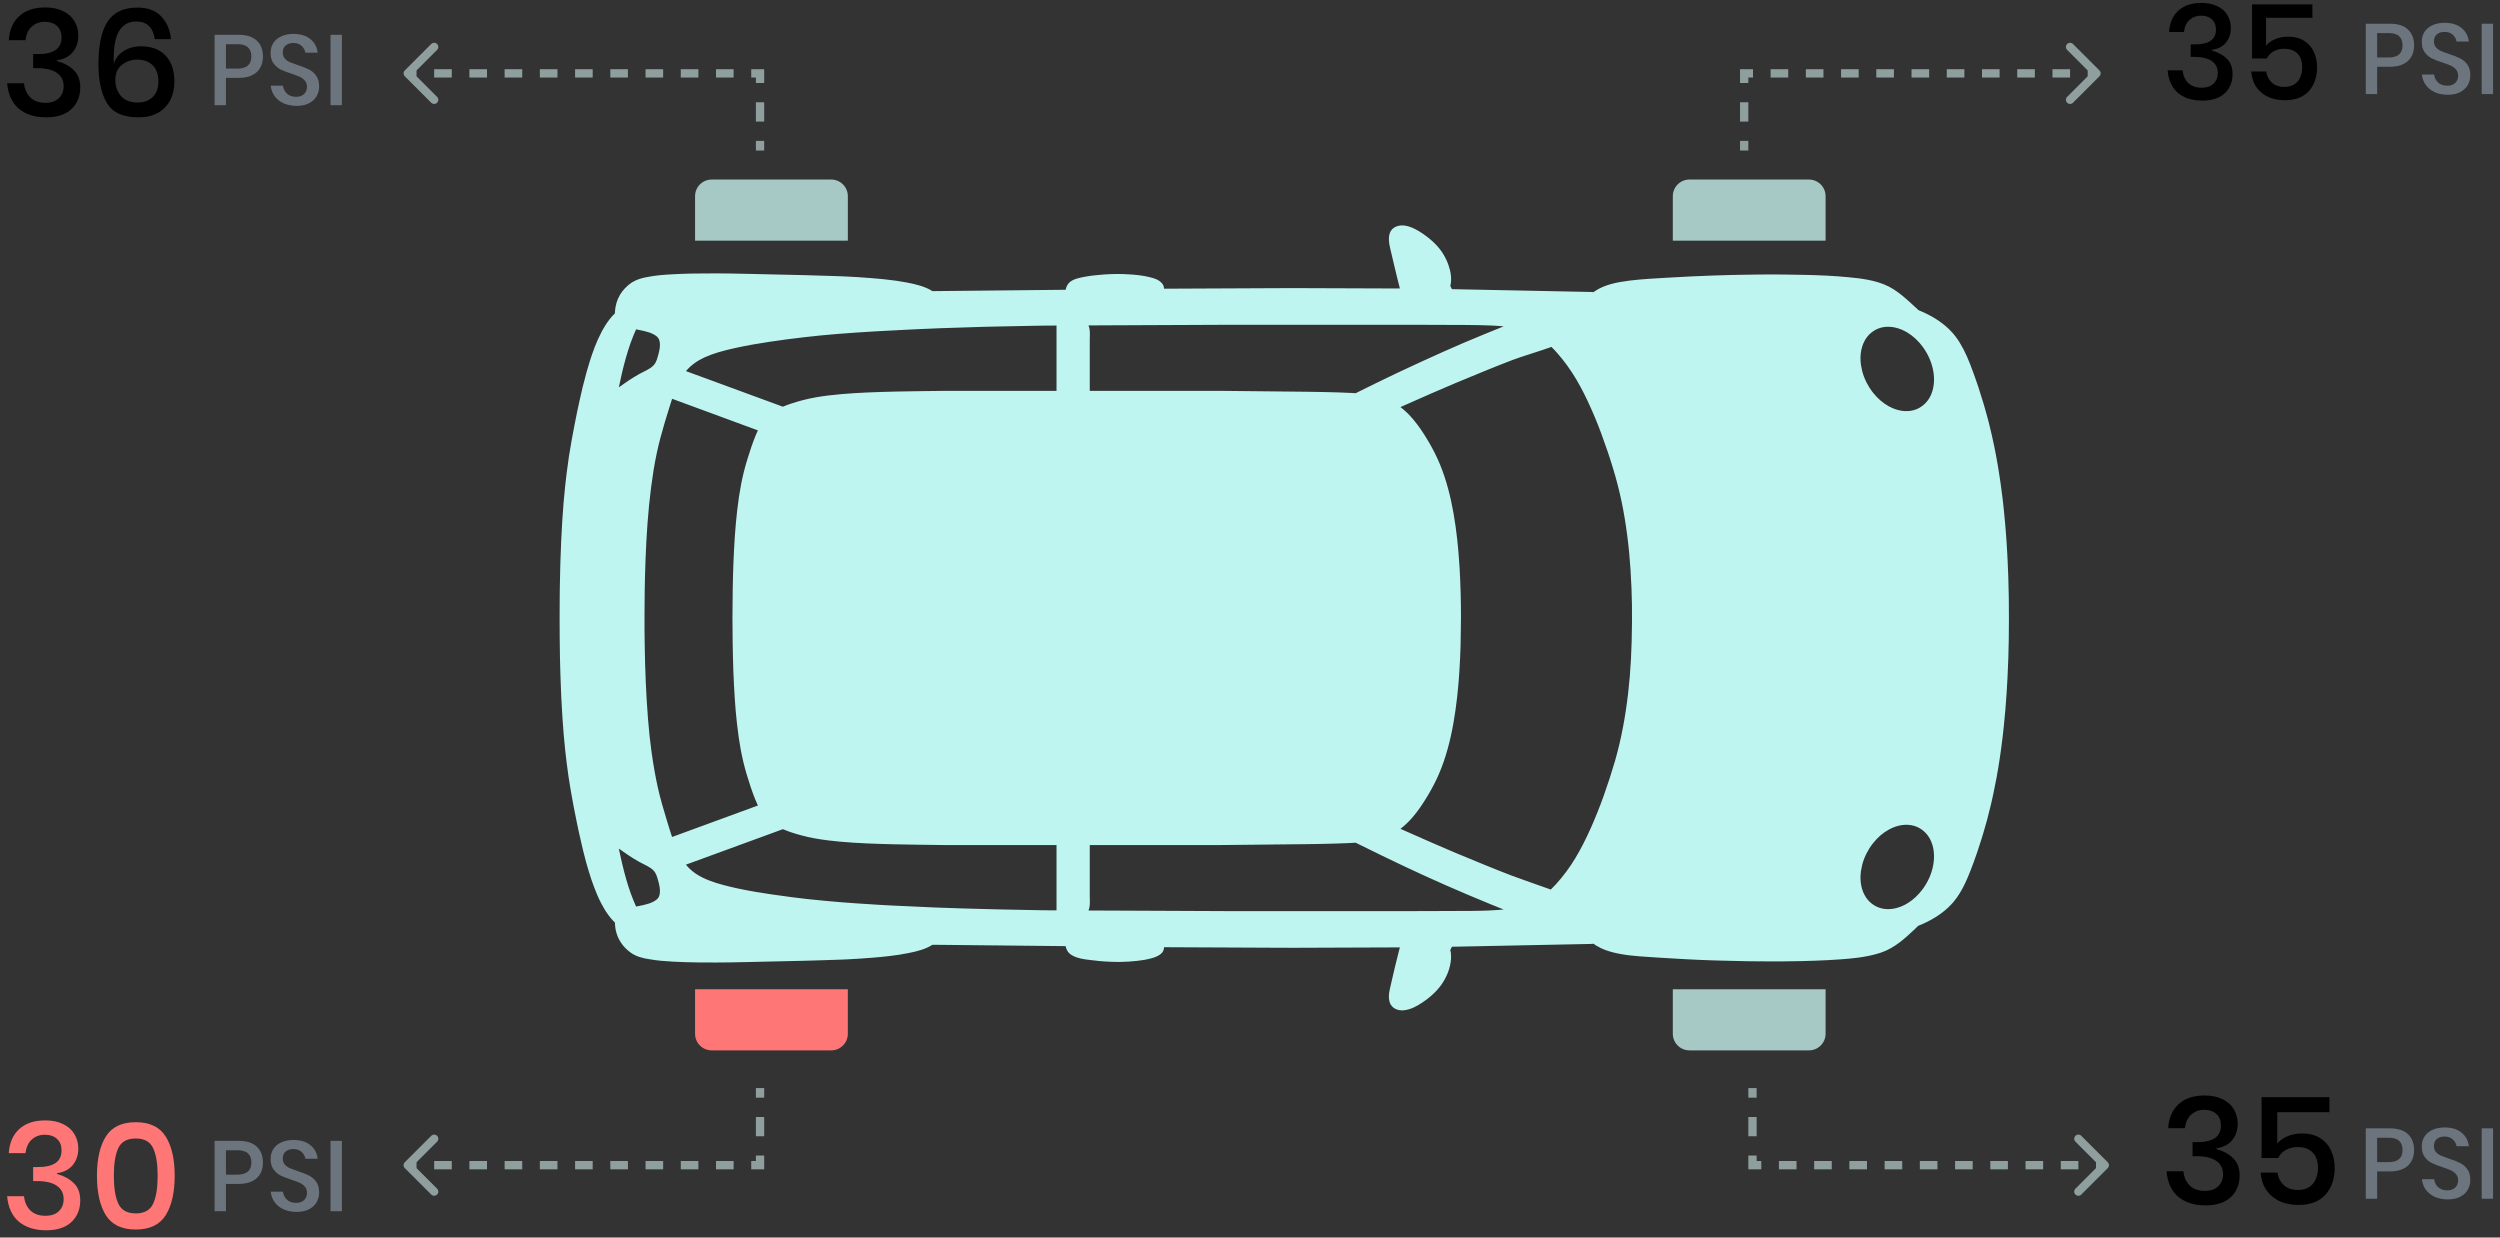 <svg width="301" height="149" viewBox="0 0 301 149" fill="none" xmlns="http://www.w3.org/2000/svg">
<rect x="0" y="0" width="301" height="149" fill="#333333" stroke="none"/>
<path d="M27.206 142.544V145.832H25.838V137.36H28.718C29.694 137.36 30.426 137.592 30.914 138.056C31.41 138.52 31.658 139.156 31.658 139.964C31.658 140.764 31.406 141.396 30.902 141.86C30.398 142.316 29.67 142.544 28.718 142.544H27.206ZM28.574 141.428C29.702 141.428 30.266 140.94 30.266 139.964C30.266 139.484 30.13 139.12 29.858 138.872C29.594 138.616 29.166 138.488 28.574 138.488H27.206V141.428H28.574ZM38.425 143.576C38.425 143.992 38.325 144.38 38.125 144.74C37.925 145.092 37.621 145.376 37.213 145.592C36.805 145.808 36.305 145.916 35.713 145.916C35.137 145.916 34.621 145.816 34.165 145.616C33.709 145.408 33.345 145.12 33.073 144.752C32.801 144.384 32.645 143.96 32.605 143.48H34.069C34.109 143.848 34.265 144.164 34.537 144.428C34.817 144.692 35.189 144.824 35.653 144.824C36.069 144.824 36.389 144.712 36.613 144.488C36.845 144.264 36.961 143.976 36.961 143.624C36.961 143.32 36.877 143.072 36.709 142.88C36.541 142.68 36.333 142.524 36.085 142.412C35.837 142.3 35.497 142.172 35.065 142.028C34.537 141.86 34.105 141.692 33.769 141.524C33.441 141.356 33.161 141.112 32.929 140.792C32.697 140.472 32.581 140.052 32.581 139.532C32.581 139.076 32.693 138.676 32.917 138.332C33.141 137.988 33.461 137.724 33.877 137.54C34.293 137.348 34.773 137.252 35.317 137.252C36.181 137.252 36.865 137.46 37.369 137.876C37.881 138.292 38.173 138.836 38.245 139.508H36.769C36.713 139.188 36.561 138.916 36.313 138.692C36.073 138.46 35.741 138.344 35.317 138.344C34.933 138.344 34.625 138.444 34.393 138.644C34.161 138.836 34.045 139.116 34.045 139.484C34.045 139.772 34.125 140.012 34.285 140.204C34.445 140.388 34.645 140.536 34.885 140.648C35.133 140.752 35.469 140.876 35.893 141.02C36.429 141.188 36.865 141.36 37.201 141.536C37.545 141.704 37.833 141.952 38.065 142.28C38.305 142.608 38.425 143.04 38.425 143.576ZM41.163 137.36V145.832H39.795V137.36H41.163Z" fill="#6C757E"/>
<path d="M91.509 8.833L92.009 8.833L92.009 8.333L91.509 8.333L91.509 8.833ZM48.738 8.48C48.543 8.675 48.543 8.991 48.738 9.187L51.92 12.369C52.115 12.564 52.432 12.564 52.627 12.369C52.823 12.173 52.823 11.857 52.627 11.662L49.799 8.833L52.627 6.005C52.823 5.809 52.823 5.493 52.627 5.298C52.432 5.102 52.115 5.102 51.92 5.298L48.738 8.48ZM92.009 18.121L92.009 16.96L91.009 16.96L91.009 18.121L92.009 18.121ZM92.009 14.638L92.009 12.316L91.009 12.316L91.009 14.638L92.009 14.638ZM92.009 9.994L92.009 8.833L91.009 8.833L91.009 9.994L92.009 9.994ZM91.509 8.333L90.449 8.333L90.449 9.333L91.509 9.333L91.509 8.333ZM88.328 8.333L86.207 8.333L86.207 9.333L88.328 9.333L88.328 8.333ZM84.086 8.333L81.965 8.333L81.965 9.333L84.086 9.333L84.086 8.333ZM79.844 8.333L77.724 8.333L77.724 9.333L79.844 9.333L79.844 8.333ZM75.603 8.333L73.482 8.333L73.482 9.333L75.603 9.333L75.603 8.333ZM71.361 8.333L70.3 8.333L70.3 9.333L71.361 9.333L71.361 8.333ZM70.3 8.333L69.24 8.333L69.24 9.333L70.3 9.333L70.3 8.333ZM67.119 8.333L64.998 8.333L64.998 9.333L67.119 9.333L67.119 8.333ZM62.877 8.333L60.757 8.333L60.757 9.333L62.877 9.333L62.877 8.333ZM58.636 8.333L56.515 8.333L56.515 9.333L58.636 9.333L58.636 8.333ZM54.394 8.333L52.273 8.333L52.273 9.333L54.394 9.333L54.394 8.333ZM50.152 8.333L49.092 8.333L49.092 9.333L50.152 9.333L50.152 8.333Z" fill="#8E9F9E"/>
<path d="M210 8.833L209.5 8.833L209.5 8.333L210 8.333L210 8.833ZM252.772 8.48C252.967 8.675 252.967 8.991 252.772 9.187L249.59 12.369C249.394 12.564 249.078 12.564 248.882 12.369C248.687 12.173 248.687 11.857 248.882 11.662L251.711 8.833L248.882 6.005C248.687 5.809 248.687 5.493 248.882 5.298C249.078 5.102 249.394 5.102 249.59 5.298L252.772 8.48ZM209.5 18.121L209.5 16.96L210.5 16.96L210.5 18.121L209.5 18.121ZM209.5 14.638L209.5 12.316L210.5 12.316L210.5 14.638L209.5 14.638ZM209.5 9.994L209.5 8.833L210.5 8.833L210.5 9.994L209.5 9.994ZM210 8.333L211.061 8.333L211.061 9.333L210 9.333L210 8.333ZM213.182 8.333L215.303 8.333L215.303 9.333L213.182 9.333L213.182 8.333ZM217.424 8.333L219.544 8.333L219.544 9.333L217.424 9.333L217.424 8.333ZM221.665 8.333L223.786 8.333L223.786 9.333L221.665 9.333L221.665 8.333ZM225.907 8.333L228.028 8.333L228.028 9.333L225.907 9.333L225.907 8.333ZM230.149 8.333L231.209 8.333L231.209 9.333L230.149 9.333L230.149 8.333ZM231.209 8.333L232.27 8.333L232.27 9.333L231.209 9.333L231.209 8.333ZM234.391 8.333L236.511 8.333L236.511 9.333L234.391 9.333L234.391 8.333ZM238.632 8.333L240.753 8.333L240.753 9.333L238.632 9.333L238.632 8.333ZM242.874 8.333L244.995 8.333L244.995 9.333L242.874 9.333L242.874 8.333ZM247.116 8.333L249.237 8.333L249.237 9.333L247.116 9.333L247.116 8.333ZM251.358 8.333L252.418 8.333L252.418 9.333L251.358 9.333L251.358 8.333Z" fill="#8E9F9E"/>
<path d="M91.509 140.288L92.009 140.288L92.009 140.788L91.509 140.788L91.509 140.288ZM48.738 140.642C48.543 140.446 48.543 140.13 48.738 139.934L51.92 136.752C52.115 136.557 52.432 136.557 52.627 136.752C52.823 136.948 52.823 137.264 52.627 137.46L49.799 140.288L52.627 143.116C52.823 143.312 52.823 143.628 52.627 143.824C52.432 144.019 52.115 144.019 51.92 143.824L48.738 140.642ZM92.009 131L92.009 132.161L91.009 132.161L91.009 131L92.009 131ZM92.009 134.483L92.009 136.805L91.009 136.805L91.009 134.483L92.009 134.483ZM92.009 139.127L92.009 140.288L91.009 140.288L91.009 139.127L92.009 139.127ZM91.509 140.788L90.449 140.788L90.449 139.788L91.509 139.788L91.509 140.788ZM88.328 140.788L86.207 140.788L86.207 139.788L88.328 139.788L88.328 140.788ZM84.086 140.788L81.965 140.788L81.965 139.788L84.086 139.788L84.086 140.788ZM79.844 140.788L77.724 140.788L77.724 139.788L79.844 139.788L79.844 140.788ZM75.603 140.788L73.482 140.788L73.482 139.788L75.603 139.788L75.603 140.788ZM71.361 140.788L70.3 140.788L70.3 139.788L71.361 139.788L71.361 140.788ZM70.3 140.788L69.24 140.788L69.24 139.788L70.3 139.788L70.3 140.788ZM67.119 140.788L64.998 140.788L64.998 139.788L67.119 139.788L67.119 140.788ZM62.877 140.788L60.757 140.788L60.757 139.788L62.877 139.788L62.877 140.788ZM58.636 140.788L56.515 140.788L56.515 139.788L58.636 139.788L58.636 140.788ZM54.394 140.788L52.273 140.788L52.273 139.788L54.394 139.788L54.394 140.788ZM50.152 140.788L49.092 140.788L49.092 139.788L50.152 139.788L50.152 140.788Z" fill="#8E9F9E"/>
<path d="M211 140.288L210.5 140.288L210.5 140.788L211 140.788L211 140.288ZM253.772 140.642C253.967 140.446 253.967 140.13 253.772 139.934L250.59 136.752C250.394 136.557 250.078 136.557 249.882 136.752C249.687 136.948 249.687 137.264 249.882 137.46L252.711 140.288L249.882 143.116C249.687 143.312 249.687 143.628 249.882 143.824C250.078 144.019 250.394 144.019 250.59 143.824L253.772 140.642ZM210.5 131L210.5 132.161L211.5 132.161L211.5 131L210.5 131ZM210.5 134.483L210.5 136.805L211.5 136.805L211.5 134.483L210.5 134.483ZM210.5 139.127L210.5 140.288L211.5 140.288L211.5 139.127L210.5 139.127ZM211 140.788L212.061 140.788L212.061 139.788L211 139.788L211 140.788ZM214.182 140.788L216.303 140.788L216.303 139.788L214.182 139.788L214.182 140.788ZM218.424 140.788L220.544 140.788L220.544 139.788L218.424 139.788L218.424 140.788ZM222.665 140.788L224.786 140.788L224.786 139.788L222.665 139.788L222.665 140.788ZM226.907 140.788L229.028 140.788L229.028 139.788L226.907 139.788L226.907 140.788ZM231.149 140.788L232.209 140.788L232.209 139.788L231.149 139.788L231.149 140.788ZM232.209 140.788L233.27 140.788L233.27 139.788L232.209 139.788L232.209 140.788ZM235.391 140.788L237.511 140.788L237.511 139.788L235.391 139.788L235.391 140.788ZM239.632 140.788L241.753 140.788L241.753 139.788L239.632 139.788L239.632 140.788ZM243.874 140.788L245.995 140.788L245.995 139.788L243.874 139.788L243.874 140.788ZM248.116 140.788L250.237 140.788L250.237 139.788L248.116 139.788L248.116 140.788ZM252.358 140.788L253.418 140.788L253.418 139.788L252.358 139.788L252.358 140.788Z" fill="#8E9F9E"/>
<path d="M168.844 121.649C168.852 121.649 168.86 121.647 168.868 121.647C168.89 121.646 168.912 121.647 168.934 121.645C168.985 121.642 169.036 121.634 169.086 121.629C169.892 121.539 170.632 121.118 171.262 120.694C171.358 120.63 171.452 120.563 171.546 120.496C171.602 120.456 171.659 120.416 171.714 120.375C171.779 120.326 171.843 120.277 171.907 120.227C172.023 120.136 172.136 120.045 172.245 119.952C172.253 119.945 172.261 119.938 172.269 119.931C172.818 119.46 173.272 118.963 173.62 118.445C173.65 118.4 173.678 118.353 173.707 118.307C173.717 118.292 173.727 118.276 173.737 118.26C173.78 118.191 173.823 118.123 173.863 118.053C174.399 117.142 174.702 116.145 174.71 115.194C174.712 115.024 174.702 114.859 174.682 114.703C174.673 114.636 174.655 114.564 174.636 114.492C174.634 114.485 174.632 114.476 174.63 114.467C174.624 114.441 174.617 114.414 174.611 114.388L174.665 114.281C174.714 114.184 174.764 114.085 174.813 113.987L175.124 113.979C175.135 113.979 175.15 113.981 175.161 113.981L191.564 113.65C191.61 113.649 191.665 113.644 191.722 113.638C191.765 113.634 191.83 113.627 191.856 113.625C191.908 113.662 191.961 113.696 192.014 113.731C192.054 113.762 192.094 113.792 192.131 113.816C192.308 113.928 192.497 114.033 192.691 114.128C193.075 114.316 193.493 114.472 193.967 114.603C195.477 115.023 197.063 115.125 198.597 115.225L199.099 115.258C199.171 115.263 199.239 115.267 199.311 115.272C199.496 115.284 199.683 115.296 199.874 115.308C200.67 115.359 201.448 115.405 202.209 115.446C202.537 115.465 202.874 115.483 203.228 115.502C204.32 115.561 205.461 115.608 206.619 115.641C206.693 115.643 206.771 115.645 206.846 115.647C208.034 115.687 209.1 115.713 210.109 115.726C210.299 115.729 210.494 115.731 210.691 115.734C210.773 115.735 210.855 115.736 210.937 115.738C211.802 115.75 212.619 115.755 213.405 115.755C213.868 115.755 214.32 115.753 214.765 115.749C216.246 115.736 217.455 115.71 218.568 115.667C219.542 115.63 220.568 115.583 221.594 115.506C223.075 115.402 224.623 115.25 226.094 114.81C226.151 114.793 226.208 114.778 226.265 114.76C226.306 114.748 226.345 114.733 226.386 114.719C226.425 114.707 226.465 114.696 226.504 114.683C228.125 114.129 229.392 112.949 230.51 111.897C230.528 111.88 230.548 111.862 230.566 111.845C230.692 111.727 230.814 111.611 230.93 111.482C230.934 111.479 230.938 111.476 230.942 111.473C231.11 111.407 231.276 111.339 231.438 111.268C231.439 111.267 231.44 111.267 231.441 111.267C231.443 111.266 231.446 111.265 231.447 111.264C231.476 111.251 231.504 111.237 231.533 111.224C231.707 111.146 231.877 111.067 232.043 110.984C232.071 110.97 232.098 110.955 232.126 110.941C233.324 110.332 234.32 109.591 235.086 108.727C235.106 108.705 235.123 108.681 235.143 108.659C235.153 108.646 235.163 108.633 235.174 108.62C235.309 108.463 235.436 108.301 235.557 108.134C235.564 108.125 235.57 108.115 235.577 108.105C235.699 107.936 235.815 107.764 235.924 107.588C235.931 107.576 235.939 107.565 235.946 107.553C236.052 107.38 236.154 107.205 236.25 107.028C236.259 107.012 236.268 106.996 236.276 106.98C236.369 106.808 236.458 106.634 236.542 106.46C236.552 106.44 236.562 106.42 236.572 106.4C236.655 106.226 236.735 106.052 236.811 105.878C236.819 105.86 236.827 105.842 236.835 105.824C236.915 105.642 236.99 105.461 237.063 105.282C237.089 105.22 237.113 105.159 237.137 105.097C237.175 105.003 237.214 104.908 237.25 104.815C237.265 104.778 237.279 104.74 237.294 104.703C237.296 104.696 237.299 104.689 237.301 104.683C237.305 104.672 237.309 104.662 237.313 104.651C237.535 104.082 237.751 103.491 237.967 102.864C237.974 102.844 237.981 102.824 237.988 102.804C238.034 102.67 238.08 102.533 238.126 102.395C238.275 101.952 238.422 101.497 238.567 101.03C238.578 100.998 238.588 100.966 238.598 100.933C238.625 100.845 238.652 100.755 238.68 100.666C238.715 100.55 238.751 100.436 238.786 100.317C238.925 99.86 239.058 99.394 239.187 98.92C239.207 98.85 239.226 98.779 239.245 98.709C239.262 98.647 239.278 98.585 239.294 98.524C239.441 97.972 239.583 97.402 239.721 96.811C239.808 96.44 239.893 96.064 239.977 95.677C240.115 95.043 240.244 94.393 240.367 93.724C240.654 92.183 240.9 90.547 241.115 88.732C241.124 88.653 241.132 88.575 241.141 88.497C241.18 88.165 241.217 87.834 241.252 87.502C241.402 86.089 241.52 84.692 241.604 83.336C241.612 83.205 241.618 83.074 241.626 82.943C241.654 82.489 241.68 82.034 241.704 81.577C241.786 79.961 241.835 78.459 241.855 76.987C241.856 76.907 241.856 76.831 241.857 76.752C241.879 75.311 241.881 73.811 241.861 72.271C241.86 72.228 241.859 72.185 241.859 72.142C241.858 72.107 241.858 72.072 241.858 72.038C241.856 71.917 241.853 71.802 241.851 71.683C241.851 71.641 241.85 71.599 241.849 71.557C241.825 70.114 241.782 68.774 241.717 67.489C241.71 67.347 241.702 67.211 241.695 67.074C241.688 66.938 241.682 66.803 241.675 66.665C241.629 65.769 241.566 64.834 241.486 63.847C241.455 63.462 241.424 63.087 241.39 62.72C241.344 62.219 241.297 61.744 241.25 61.287C241.249 61.274 241.247 61.263 241.246 61.25C241.239 61.183 241.232 61.116 241.225 61.049C241.214 60.953 241.204 60.856 241.194 60.762C241.179 60.626 241.164 60.489 241.148 60.352C241.137 60.258 241.127 60.166 241.116 60.074C241.107 60.001 241.098 59.928 241.09 59.855C241.013 59.217 240.933 58.611 240.847 58.023C240.808 57.762 240.77 57.508 240.731 57.257C240.72 57.187 240.709 57.115 240.697 57.043C240.677 56.915 240.657 56.787 240.637 56.662C240.591 56.374 240.543 56.085 240.494 55.791C240.48 55.712 240.465 55.634 240.451 55.555C240.41 55.324 240.369 55.098 240.328 54.875C240.27 54.564 240.21 54.255 240.148 53.947C240.133 53.871 240.118 53.796 240.102 53.721C239.92 52.829 239.719 51.953 239.503 51.096C239.485 51.028 239.468 50.959 239.451 50.891C239.423 50.784 239.398 50.674 239.37 50.567C239.339 50.451 239.305 50.333 239.273 50.216C239.193 49.916 239.111 49.618 239.027 49.322C239.017 49.288 239.008 49.254 238.998 49.22C238.945 49.036 238.894 48.85 238.84 48.667C238.42 47.248 237.993 45.959 237.54 44.745C237.084 43.487 236.615 42.335 235.98 41.302C235.938 41.234 235.897 41.165 235.854 41.097C235.812 41.033 235.768 40.97 235.724 40.907C235.652 40.799 235.578 40.693 235.5 40.588C235.485 40.568 235.471 40.547 235.456 40.526C235.423 40.483 235.385 40.441 235.351 40.398C235.302 40.337 235.256 40.273 235.206 40.213C235.18 40.183 235.152 40.154 235.126 40.124C235.088 40.081 235.05 40.039 235.011 39.997C234.916 39.892 234.817 39.79 234.715 39.688C234.683 39.657 234.651 39.625 234.618 39.594C234.498 39.478 234.373 39.366 234.244 39.256C234.223 39.238 234.204 39.221 234.184 39.204C233.72 38.815 233.202 38.456 232.628 38.13C232.56 38.092 232.488 38.055 232.419 38.017C232.304 37.955 232.188 37.893 232.07 37.833C231.981 37.788 231.89 37.745 231.8 37.703C231.735 37.672 231.673 37.64 231.608 37.61C231.552 37.584 231.494 37.561 231.437 37.536C231.4 37.52 231.365 37.502 231.327 37.486C231.302 37.475 231.276 37.465 231.25 37.456C231.172 37.422 231.093 37.39 231.013 37.358C230.992 37.348 230.973 37.337 230.957 37.325C230.847 37.201 230.726 37.092 230.612 36.993C230.56 36.948 230.508 36.903 230.459 36.857C230.443 36.842 230.427 36.828 230.412 36.813C230.411 36.812 230.41 36.812 230.41 36.811C230.327 36.735 230.239 36.653 230.149 36.57C230.123 36.546 230.097 36.523 230.072 36.499C229.981 36.416 229.887 36.331 229.79 36.244C229.773 36.228 229.756 36.213 229.738 36.198C229.636 36.107 229.532 36.015 229.426 35.924C229.416 35.916 229.406 35.907 229.396 35.898C229.384 35.889 229.373 35.879 229.361 35.869C228.808 35.398 228.146 34.874 227.38 34.487C225.808 33.692 223.887 33.508 222.485 33.372C222.477 33.372 222.468 33.371 222.46 33.37C222.458 33.37 222.456 33.37 222.454 33.37C222.444 33.369 222.433 33.368 222.423 33.367C220.897 33.221 219.248 33.135 217.238 33.095C217.238 33.095 217.237 33.095 217.238 33.095C216.415 33.074 215.58 33.059 214.743 33.053C214.695 33.053 214.646 33.053 214.599 33.052C213.659 33.043 212.723 33.04 211.785 33.053L211.532 33.057C211.276 33.06 211.018 33.064 210.76 33.068C210.748 33.068 210.736 33.068 210.724 33.068C210.712 33.068 210.701 33.068 210.689 33.069C209.204 33.09 207.688 33.116 206.191 33.175C206.172 33.175 206.152 33.176 206.133 33.177C205.318 33.202 204.482 33.237 203.602 33.282C202.642 33.325 201.654 33.375 200.67 33.439C200.353 33.459 200.035 33.478 199.717 33.497C198.193 33.587 196.619 33.682 195.09 33.952C195.086 33.952 195.083 33.953 195.08 33.953C195.079 33.953 195.077 33.954 195.076 33.954C195.062 33.956 195.048 33.959 195.034 33.961C194.88 33.989 194.733 34.018 194.59 34.049C194.57 34.053 194.55 34.058 194.53 34.062C193.757 34.232 193.123 34.449 192.569 34.736C192.529 34.757 192.49 34.78 192.451 34.801C192.447 34.804 192.443 34.806 192.438 34.808C192.335 34.865 192.234 34.925 192.136 34.987C192.115 35 192.094 35.013 192.073 35.027C192.048 35.043 192.022 35.058 191.997 35.075C191.97 35.093 191.941 35.115 191.913 35.137C191.896 35.149 191.878 35.161 191.861 35.173C191.811 35.177 191.725 35.169 191.664 35.163C191.602 35.158 191.541 35.153 191.487 35.151L175.142 34.822C175.131 34.822 175.117 34.822 175.105 34.822L174.813 34.816C174.764 34.717 174.714 34.618 174.665 34.521L174.62 34.433C174.826 33.571 174.667 32.683 174.398 31.924C174.244 31.473 174.035 31.029 173.777 30.608C173.773 30.6 173.768 30.593 173.764 30.586C173.716 30.509 173.67 30.433 173.62 30.358C173.333 29.931 172.973 29.518 172.549 29.122C172.519 29.094 172.488 29.066 172.458 29.038C172.375 28.964 172.29 28.889 172.202 28.816C172.155 28.776 172.108 28.735 172.059 28.696C171.973 28.626 171.884 28.558 171.794 28.489C171.718 28.432 171.64 28.375 171.561 28.318C171.481 28.26 171.401 28.202 171.317 28.145C171.293 28.129 171.268 28.113 171.244 28.097C171.232 28.089 171.222 28.081 171.21 28.073C171.18 28.053 171.148 28.032 171.116 28.012C171.05 27.969 170.982 27.927 170.914 27.884C170.897 27.874 170.88 27.863 170.862 27.852C170.806 27.818 170.75 27.785 170.693 27.752C170.689 27.75 170.686 27.748 170.682 27.746C170.591 27.694 170.499 27.644 170.404 27.596C169.664 27.214 168.803 26.955 168.042 27.301C167.345 27.618 167.2 28.293 167.227 28.921C167.228 28.932 167.228 28.943 167.229 28.954C167.233 29.041 167.241 29.127 167.251 29.212C167.256 29.254 167.261 29.294 167.268 29.335C167.274 29.378 167.28 29.418 167.287 29.459C167.301 29.534 167.314 29.607 167.329 29.679C167.334 29.701 167.338 29.722 167.343 29.743C167.35 29.775 167.357 29.809 167.364 29.84C167.393 29.969 167.425 30.097 167.455 30.226C167.545 30.606 167.635 30.985 167.723 31.365C167.882 32.046 168.046 32.741 168.216 33.436C168.317 33.854 168.422 34.274 168.534 34.691C168.537 34.703 168.54 34.716 168.543 34.728C168.544 34.73 168.545 34.733 168.545 34.735C168.524 34.735 168.503 34.735 168.48 34.735L156.357 34.691C155.509 34.688 154.663 34.692 153.815 34.696L153.662 34.697L140.419 34.758C140.417 34.758 140.416 34.758 140.415 34.758L140.145 34.76C140.149 34.626 140.126 34.494 140.07 34.368C140.011 34.238 139.925 34.125 139.824 34.025C139.82 34.021 139.817 34.016 139.813 34.011C139.547 33.742 139.202 33.598 138.858 33.491C138.857 33.491 138.855 33.49 138.854 33.49C138.851 33.489 138.848 33.488 138.844 33.487C138.806 33.475 138.767 33.464 138.729 33.452C138.71 33.447 138.69 33.443 138.671 33.438C138.549 33.403 138.426 33.371 138.303 33.342C138.298 33.341 138.293 33.34 138.288 33.338C138.162 33.309 138.036 33.283 137.909 33.259C137.878 33.253 137.846 33.246 137.814 33.241C137.756 33.23 137.697 33.221 137.638 33.211C136.831 33.077 136.022 33.026 135.297 32.999C135.271 32.998 135.244 32.999 135.218 32.998C135.118 32.995 135.016 32.995 134.915 32.993C134.768 32.991 134.621 32.987 134.471 32.988C133.976 32.99 133.473 33.009 132.964 33.046C132.939 33.048 132.913 33.05 132.888 33.052C132.863 33.054 132.837 33.056 132.812 33.058C132.116 33.111 131.391 33.182 130.671 33.312C130.539 33.335 130.41 33.359 130.285 33.385C130.177 33.407 130.063 33.433 129.948 33.462C129.498 33.57 128.841 33.761 128.511 34.322C128.414 34.486 128.339 34.684 128.3 34.889L112.267 35.053C111.374 34.486 110.272 34.224 109.195 34.018C108.8 33.94 108.402 33.874 108.001 33.816C107.975 33.812 107.949 33.808 107.923 33.804C107.862 33.796 107.8 33.787 107.739 33.779C106.719 33.638 105.747 33.551 104.953 33.489C104.91 33.486 104.862 33.482 104.817 33.479C103.746 33.39 102.695 33.324 101.679 33.282C101.509 33.275 101.339 33.268 101.168 33.262C101.125 33.261 101.08 33.258 101.036 33.257L100.503 33.239C100.247 33.231 99.991 33.222 99.735 33.214C98.801 33.182 97.866 33.151 96.932 33.129L91.58 33.008C91.214 33 90.848 32.991 90.481 32.981C89.609 32.959 88.708 32.936 87.82 32.929L87.795 32.929C87.677 32.928 87.556 32.927 87.437 32.926C87.01 32.921 86.584 32.917 86.156 32.916C85.332 32.914 84.422 32.917 83.479 32.935C83.465 32.935 83.451 32.935 83.436 32.935C83.416 32.936 83.395 32.936 83.375 32.937C83.283 32.939 83.191 32.941 83.098 32.943C82.472 32.957 81.805 32.978 81.118 33.017C80.088 33.069 78.972 33.138 77.893 33.362C77.439 33.444 76.987 33.562 76.565 33.751C76.538 33.763 76.512 33.776 76.485 33.788C76.388 33.834 76.293 33.885 76.2 33.939C76.166 33.959 76.133 33.979 76.1 34C76.064 34.023 76.025 34.042 75.99 34.066C75.96 34.087 75.932 34.112 75.903 34.134C75.818 34.193 75.737 34.256 75.656 34.322C75.64 34.336 75.623 34.35 75.607 34.364C75.108 34.788 74.688 35.33 74.418 35.941C74.27 36.273 74.164 36.63 74.101 37.001C74.1 37.007 74.1 37.013 74.099 37.019C74.099 37.019 74.099 37.019 74.099 37.019C74.076 37.157 74.058 37.299 74.047 37.443C74.046 37.452 74.044 37.459 74.044 37.468C74.04 37.517 74.039 37.567 74.039 37.615C74.039 37.623 74.039 37.631 74.039 37.64C74.038 37.668 74.036 37.697 74.035 37.726C74.027 37.735 74.017 37.746 74.009 37.755C73.543 38.21 73.162 38.724 72.848 39.23C72.844 39.237 72.839 39.242 72.835 39.249C72.828 39.26 72.822 39.272 72.816 39.282C72.731 39.42 72.652 39.556 72.578 39.69C72.547 39.745 72.516 39.799 72.486 39.854C72.464 39.895 72.444 39.935 72.423 39.975C71.791 41.167 71.353 42.417 71.004 43.517C70.988 43.569 70.974 43.621 70.958 43.673C70.867 43.968 70.781 44.257 70.701 44.537C70.671 44.642 70.64 44.746 70.611 44.851C70.607 44.867 70.602 44.884 70.597 44.9C70.272 46.057 70.002 47.211 69.772 48.263C69.771 48.267 69.77 48.271 69.769 48.275C69.575 49.14 69.398 50.005 69.229 50.875C69.096 51.551 68.972 52.205 68.857 52.841C68.844 52.914 68.83 52.986 68.817 53.059C68.587 54.298 68.389 55.621 68.222 56.994C68.207 57.115 68.192 57.238 68.178 57.362C68.171 57.422 68.163 57.481 68.156 57.542C68.154 57.56 68.152 57.578 68.15 57.596C68.12 57.851 68.091 58.109 68.062 58.372C67.915 59.717 67.802 61.056 67.721 62.364C67.716 62.425 67.711 62.486 67.707 62.546C67.598 64.2 67.534 65.86 67.48 67.408C67.473 67.616 67.466 67.826 67.46 68.039C67.431 68.964 67.414 69.868 67.403 70.712C67.402 70.764 67.401 70.818 67.401 70.871C67.399 70.963 67.398 71.055 67.397 71.145C67.394 71.439 67.39 71.738 67.388 72.05C67.373 73.711 67.373 75.237 67.388 76.711C67.388 76.715 67.388 76.719 67.388 76.723C67.388 76.728 67.388 76.733 67.388 76.737C67.388 76.752 67.388 76.768 67.388 76.783C67.388 76.793 67.388 76.802 67.388 76.812C67.401 78.397 67.427 79.784 67.468 81.049C67.473 81.187 67.478 81.325 67.483 81.463C67.485 81.527 67.487 81.593 67.489 81.658C67.538 83.089 67.601 84.754 67.718 86.402C67.719 86.422 67.721 86.442 67.722 86.463C67.805 87.743 67.916 89.06 68.056 90.388C68.108 90.869 68.163 91.343 68.222 91.812C68.361 92.97 68.541 94.173 68.758 95.402C68.951 96.512 69.168 97.656 69.408 98.817C69.415 98.851 69.422 98.885 69.429 98.919C69.453 99.039 69.477 99.157 69.502 99.276C69.509 99.312 69.517 99.35 69.525 99.386C69.553 99.519 69.581 99.653 69.61 99.787C69.61 99.791 69.611 99.795 69.612 99.799C69.647 99.964 69.683 100.13 69.719 100.297C69.858 100.934 70.011 101.606 70.178 102.291C70.198 102.376 70.219 102.461 70.24 102.547C70.253 102.599 70.267 102.652 70.28 102.704C70.459 103.422 70.659 104.163 70.885 104.901C71.096 105.597 71.306 106.22 71.525 106.799C71.77 107.454 72.047 108.111 72.379 108.748C72.608 109.193 72.888 109.674 73.227 110.139C73.24 110.157 73.253 110.172 73.266 110.19C73.349 110.302 73.434 110.414 73.524 110.523C73.527 110.526 73.529 110.53 73.532 110.533C73.628 110.649 73.727 110.762 73.83 110.871C73.833 110.874 73.836 110.876 73.838 110.879C73.901 110.945 73.969 111.006 74.035 111.07C74.042 111.316 74.061 111.556 74.099 111.783C74.103 111.811 74.112 111.839 74.117 111.867C74.121 111.894 74.123 111.92 74.128 111.947C74.206 112.33 74.33 112.695 74.497 113.031C74.773 113.586 75.165 114.072 75.626 114.456C75.742 114.555 75.863 114.649 75.99 114.736C76.635 115.182 77.411 115.371 78.169 115.487C78.173 115.488 78.176 115.488 78.18 115.489C78.189 115.49 78.199 115.492 78.208 115.493C79.147 115.661 80.113 115.734 81.096 115.785C81.532 115.81 81.98 115.828 82.447 115.842C83.578 115.88 84.8 115.894 86.224 115.886C86.489 115.885 86.753 115.882 87.016 115.879C87.277 115.878 87.538 115.876 87.795 115.874L87.82 115.874C88.708 115.867 89.609 115.844 90.481 115.821C90.821 115.813 91.16 115.804 91.499 115.796L96.805 115.676C96.818 115.676 96.831 115.676 96.844 115.675L96.932 115.673C97.434 115.662 97.937 115.647 98.439 115.631C99.329 115.605 100.226 115.575 101.137 115.543C101.202 115.541 101.268 115.537 101.332 115.535C101.543 115.527 101.754 115.518 101.963 115.508C102.85 115.466 103.761 115.408 104.714 115.332C104.794 115.326 104.876 115.319 104.953 115.313C105.607 115.263 106.38 115.195 107.2 115.094C107.903 115.011 108.631 114.903 109.359 114.753C110.407 114.547 111.408 114.294 112.247 113.764C112.249 113.763 112.251 113.762 112.254 113.76C112.259 113.757 112.264 113.753 112.269 113.75L128.3 113.914C128.309 113.962 128.321 114.009 128.334 114.055C128.336 114.064 128.338 114.072 128.34 114.08C128.352 114.12 128.365 114.158 128.379 114.196C128.385 114.214 128.392 114.231 128.399 114.248C128.432 114.33 128.469 114.41 128.511 114.481C128.569 114.58 128.64 114.664 128.716 114.742C128.732 114.758 128.749 114.773 128.765 114.789C128.811 114.832 128.858 114.872 128.908 114.908C128.927 114.923 128.945 114.938 128.965 114.951C128.972 114.955 128.979 114.958 128.985 114.962C129.046 115.002 129.108 115.039 129.172 115.071C129.809 115.413 130.579 115.505 131.267 115.586L131.309 115.591C131.667 115.639 132.023 115.679 132.375 115.709C132.469 115.718 132.561 115.724 132.654 115.732C132.757 115.74 132.862 115.75 132.964 115.757C132.992 115.759 133.02 115.76 133.049 115.762C133.229 115.774 133.408 115.783 133.585 115.791C133.689 115.796 133.792 115.8 133.894 115.803C134.062 115.809 134.227 115.811 134.391 115.813C134.447 115.813 134.505 115.816 134.561 115.816C134.608 115.816 134.653 115.814 134.699 115.814C134.768 115.813 134.839 115.815 134.908 115.814C135.645 115.802 136.318 115.758 136.942 115.684C137.49 115.625 138.042 115.538 138.58 115.391C138.666 115.369 138.755 115.343 138.844 115.316C138.848 115.315 138.851 115.314 138.855 115.313C138.892 115.301 138.933 115.287 138.976 115.271C139.394 115.126 139.808 114.909 140.015 114.56C140.101 114.415 140.144 114.256 140.145 114.092C140.146 114.076 140.147 114.061 140.147 114.045C140.147 114.045 140.147 114.044 140.147 114.043L141.107 114.048L153.498 114.106C154.028 114.109 154.559 114.11 155.089 114.111C155.298 114.111 155.507 114.113 155.715 114.113C155.727 114.113 155.739 114.113 155.751 114.113C155.808 114.113 155.866 114.114 155.923 114.113L166.685 114.073C166.692 114.073 166.7 114.073 166.708 114.073L168.545 114.066C168.537 114.098 168.529 114.131 168.52 114.163C168.486 114.29 168.453 114.417 168.42 114.544C168.112 115.72 167.836 116.909 167.57 118.067L167.385 118.875C167.378 118.904 167.37 118.933 167.364 118.963C167.358 118.989 167.352 119.017 167.346 119.044C167.336 119.091 167.326 119.139 167.316 119.187C167.31 119.215 167.305 119.242 167.3 119.27C167.218 119.693 167.175 120.153 167.3 120.605C167.452 121.152 167.879 121.513 168.455 121.616C168.468 121.618 168.481 121.622 168.494 121.624C168.581 121.637 168.67 121.645 168.763 121.647C168.775 121.647 168.786 121.65 168.798 121.65C168.813 121.65 168.829 121.649 168.844 121.649ZM95.298 108.016C93.55 107.788 92.21 107.591 90.953 107.377C89.412 107.114 88.15 106.843 86.981 106.524C86.018 106.262 84.782 105.872 83.765 105.186C83.327 104.891 82.933 104.528 82.581 104.106L94.256 99.835C94.538 99.956 94.812 100.059 95.064 100.146C96.028 100.477 97.019 100.74 98.008 100.924C99.168 101.141 100.315 101.26 101.184 101.34C102.112 101.425 103.134 101.491 104.399 101.548C105.476 101.597 106.549 101.626 107.549 101.651C108.562 101.676 109.566 101.69 110.592 101.703C110.936 101.708 111.28 101.713 111.625 101.718C112.304 101.729 112.983 101.739 113.662 101.743C113.779 101.744 113.896 101.744 114.014 101.744C114.13 101.744 114.247 101.744 114.363 101.744L127.205 101.743L127.205 109.607L126.807 109.605C126.386 109.605 125.964 109.605 125.542 109.596C124.265 109.572 122.987 109.546 121.71 109.521L120.273 109.492C119.207 109.471 118.098 109.442 116.883 109.403C116.435 109.389 115.988 109.377 115.541 109.364C114.597 109.337 113.621 109.31 112.664 109.266L107.404 109.025C106.437 108.981 105.454 108.917 104.502 108.855C104.084 108.828 103.666 108.8 103.248 108.775C101.884 108.691 100.49 108.564 99.26 108.452C97.912 108.33 96.579 108.183 95.298 108.016ZM77.748 82.1C77.682 80.601 77.649 79.067 77.623 77.747C77.599 76.496 77.591 75.209 77.601 73.921L77.606 73.085C77.613 71.905 77.62 70.684 77.655 69.486C77.697 68.011 77.742 66.568 77.825 65.132C77.902 63.791 77.994 62.348 78.142 60.88C78.299 59.316 78.479 57.92 78.691 56.613C78.923 55.192 79.196 53.903 79.525 52.672C79.851 51.457 80.241 50.141 80.719 48.649C80.785 48.442 80.854 48.229 80.925 48.014L91.251 51.819C91.161 52.006 91.08 52.19 91.008 52.362C90.603 53.33 90.278 54.35 89.979 55.312C89.678 56.279 89.426 57.285 89.231 58.301C89.041 59.283 88.886 60.319 88.756 61.467C88.637 62.517 88.542 63.569 88.473 64.594C88.401 65.678 88.342 66.804 88.298 67.941C88.257 69.013 88.235 70.095 88.217 71.104C88.199 72.143 88.189 73.246 88.188 74.381C88.188 75.434 88.195 76.406 88.212 77.353C88.231 78.46 88.254 79.645 88.296 80.817C88.336 81.905 88.398 82.973 88.464 84.063C88.521 85.004 88.607 86 88.72 87.02C88.856 88.255 89.001 89.264 89.174 90.196C89.376 91.286 89.615 92.284 89.905 93.248C90.154 94.076 90.495 95.165 90.923 96.234C91.021 96.477 91.13 96.73 91.252 96.984L80.916 100.773C80.716 100.184 80.535 99.589 80.357 99.004L80.284 98.764C79.914 97.55 79.494 96.138 79.185 94.741C78.91 93.493 78.668 92.119 78.445 90.542C78.277 89.35 78.141 88.073 78.017 86.524C77.904 85.09 77.813 83.602 77.748 82.1ZM84.808 43.038C85.896 42.541 87.05 42.23 88.449 41.916C89.932 41.583 91.394 41.345 92.628 41.155C94.127 40.925 95.611 40.744 96.864 40.597C98.099 40.452 99.394 40.325 100.822 40.208C102.28 40.089 103.729 39.998 105.337 39.899C106.512 39.826 107.764 39.761 109.278 39.691C109.659 39.674 110.04 39.655 110.421 39.637C111.352 39.591 112.314 39.545 113.26 39.514L118.515 39.347C119.423 39.318 120.348 39.303 121.242 39.288C121.673 39.281 122.105 39.274 122.537 39.265C122.884 39.258 123.232 39.25 123.58 39.242C124.305 39.224 125.055 39.206 125.791 39.203L127.205 39.197L127.205 47.06L114.464 47.059C114.202 47.059 113.942 47.058 113.681 47.06C113.07 47.063 112.459 47.072 111.848 47.082L110.411 47.102C109.575 47.112 108.738 47.123 107.903 47.143C106.883 47.168 105.678 47.201 104.462 47.252C103.408 47.296 102.343 47.364 101.296 47.453C100.126 47.553 99.155 47.675 98.241 47.836C97.249 48.011 96.261 48.26 95.305 48.576C94.968 48.687 94.612 48.814 94.255 48.967L82.586 44.68C83.166 44.001 83.909 43.45 84.808 43.038ZM147.913 39.104L170.184 39.104C170.993 39.104 171.801 39.108 172.61 39.112L174.736 39.12C175.858 39.122 177.018 39.125 178.157 39.148C179.213 39.169 180.145 39.207 181.04 39.296C180.239 39.62 179.439 39.943 178.64 40.27C177.029 40.927 175.382 41.632 173.746 42.364C171.811 43.23 169.931 44.094 168.159 44.932C166.502 45.714 164.837 46.541 163.223 47.342C163.004 47.328 162.786 47.316 162.572 47.305C161.628 47.257 160.669 47.233 159.742 47.211L159.201 47.198C158.545 47.181 157.889 47.173 157.233 47.166L148.151 47.071C147.809 47.067 147.468 47.062 147.127 47.061C146.856 47.06 146.584 47.061 146.313 47.061L145.908 47.061L131.207 47.06L131.207 40.871C131.207 40.764 131.211 40.654 131.214 40.545C131.227 40.115 131.24 39.634 131.059 39.179L147.909 39.104L147.913 38.742L147.913 39.104ZM182.079 105.451C180.971 105.029 179.883 104.591 178.872 104.181C177.482 103.618 176.341 103.147 175.281 102.7C174.095 102.2 173.194 101.813 172.359 101.444L168.613 99.791C169.126 99.403 169.619 98.931 170.106 98.361C170.689 97.676 171.246 96.883 171.858 95.865C172.433 94.907 172.899 94.006 173.28 93.11C173.667 92.201 174 91.239 174.297 90.17C174.561 89.222 174.784 88.231 174.979 87.138C175.161 86.124 175.314 85.051 175.448 83.858C175.558 82.88 175.646 81.864 175.708 80.84C175.784 79.618 175.83 78.61 175.855 77.668C175.88 76.688 175.895 75.65 175.901 74.403L175.901 74.401C175.901 73.42 175.889 72.436 175.864 71.474C175.833 70.316 175.79 69.28 175.73 68.308C175.659 67.147 175.57 66.078 175.459 65.037C175.347 63.992 175.199 62.933 175.02 61.89C174.84 60.843 174.616 59.818 174.354 58.842C174.073 57.797 173.743 56.81 173.371 55.91C173 55.013 172.538 54.091 171.997 53.171C171.389 52.137 170.831 51.322 170.243 50.606C169.713 49.962 169.176 49.436 168.614 49.011L172.359 47.358C173.202 46.986 174.104 46.599 175.281 46.103C176.344 45.655 177.485 45.184 178.872 44.622C179.883 44.212 180.971 43.774 182.079 43.352C183.23 42.914 185.453 42.256 186.796 41.771C187.298 42.266 187.734 42.781 188.099 43.235C188.887 44.216 189.618 45.327 190.273 46.537C190.876 47.653 191.459 48.891 192.057 50.324C192.538 51.477 193.001 52.723 193.561 54.366C194.025 55.728 194.429 57.071 194.764 58.36C195.098 59.643 195.385 61.012 195.619 62.429C195.84 63.768 196.021 65.163 196.155 66.578C196.277 67.857 196.368 69.256 196.433 70.857C196.486 72.134 196.505 73.46 196.493 74.909C196.48 76.533 196.439 77.979 196.369 79.33C196.297 80.725 196.186 82.083 196.038 83.365C195.862 84.881 195.654 86.267 195.4 87.601C195.138 88.979 194.815 90.338 194.44 91.64C194.072 92.916 193.638 94.256 193.113 95.734C192.627 97.103 192.102 98.421 191.553 99.651C190.929 101.052 190.319 102.243 189.688 103.294C189.006 104.432 188.216 105.496 187.341 106.458C187.13 106.69 186.922 106.903 186.716 107.102C185.366 106.612 183.206 105.88 182.079 105.451ZM131.214 108.258C131.211 108.148 131.207 108.039 131.207 107.932L131.207 101.742L143.013 101.742L146.2 101.742L147.091 101.742C147.381 101.741 147.672 101.738 147.963 101.734L157.327 101.636C157.848 101.631 158.37 101.626 158.891 101.613L159.547 101.597C160.458 101.575 161.4 101.552 162.328 101.51C162.621 101.496 162.92 101.48 163.222 101.46L163.566 101.631C165.523 102.603 167.326 103.478 169.079 104.306C170.74 105.091 172.424 105.859 174.085 106.59C175.833 107.359 177.67 108.137 179.545 108.903C180.043 109.106 180.543 109.304 181.043 109.503C181.007 109.506 180.97 109.51 180.935 109.513C179.841 109.613 178.648 109.664 177.18 109.673C175.998 109.681 174.817 109.684 173.635 109.687L171.58 109.694C170.963 109.697 170.348 109.699 169.732 109.699L148.696 109.699C148.368 109.699 148.04 109.699 147.711 109.698L138.727 109.657L131.059 109.624C131.24 109.17 131.227 108.688 131.214 108.258ZM231.519 107.014C230.997 107.73 230.383 108.309 229.693 108.737C228.725 109.335 227.676 109.574 226.74 109.412C225.916 109.268 225.168 108.783 224.688 108.082C224.118 107.249 223.892 106.119 224.053 104.9L224.053 104.892C224.073 104.779 224.205 104.134 224.223 104.064C224.472 103.153 224.919 102.273 225.518 101.518C226.077 100.812 226.727 100.256 227.448 99.865C228.46 99.317 229.528 99.163 230.455 99.43C231.277 99.668 231.985 100.261 232.394 101.058C232.859 101.961 232.979 103.115 232.732 104.307C232.534 105.262 232.114 106.198 231.519 107.014ZM232.732 44.495C232.979 45.688 232.859 46.842 232.394 47.745C231.985 48.542 231.277 49.135 230.455 49.373C229.528 49.64 228.461 49.486 227.448 48.937C226.727 48.547 226.077 47.991 225.518 47.285C224.919 46.529 224.472 45.649 224.223 44.74C224.205 44.669 224.073 44.024 224.053 43.911L224.053 43.903C223.892 42.684 224.118 41.554 224.688 40.721C225.168 40.019 225.916 39.535 226.74 39.391C227.677 39.229 228.725 39.468 229.693 40.066C230.383 40.494 230.998 41.073 231.519 41.788C232.114 42.605 232.534 43.541 232.732 44.495ZM76.777 39.691L76.911 39.718C77.679 39.873 78.55 40.05 79.099 40.529C79.33 40.731 79.443 41.018 79.455 41.432C79.464 41.767 79.413 42.129 79.283 42.623C79.18 43.016 79.074 43.423 78.877 43.745C78.591 44.212 78.024 44.495 77.476 44.768C77.294 44.859 77.107 44.953 76.932 45.051C76.058 45.547 75.24 46.102 74.508 46.631C74.73 45.565 75.001 44.329 75.353 43.093C75.736 41.742 76.129 40.649 76.586 39.654C76.65 39.666 76.713 39.678 76.777 39.691ZM76.932 103.751C77.106 103.85 77.294 103.943 77.475 104.034C78.024 104.307 78.591 104.591 78.877 105.058C79.074 105.379 79.18 105.786 79.288 106.198C79.413 106.674 79.464 107.035 79.455 107.37C79.443 107.784 79.33 108.071 79.099 108.273C78.55 108.753 77.679 108.929 76.911 109.085L76.777 109.112C76.715 109.125 76.651 109.137 76.587 109.149C76.366 108.668 76.156 108.153 75.954 107.595C75.58 106.558 75.247 105.413 74.908 103.991C74.763 103.386 74.628 102.776 74.502 102.168C75.236 102.697 76.055 103.254 76.932 103.751Z" fill="#BFF5F0"/>
<path d="M219.801 119.106L219.801 124.464C219.801 125.569 218.905 126.464 217.801 126.464L203.407 126.464C202.302 126.464 201.407 125.569 201.407 124.464L201.407 119.106L219.801 119.106Z" fill="#A6C9C6"/>
<path d="M102.08 119.106L102.08 124.464C102.08 125.569 101.185 126.464 100.08 126.464L85.686 126.464C84.581 126.464 83.686 125.569 83.686 124.464L83.686 119.106L102.08 119.106Z" fill="#FF7676"/>
<path d="M219.801 28.976L219.801 23.618C219.801 22.513 218.905 21.618 217.801 21.618L203.407 21.618C202.302 21.618 201.407 22.513 201.407 23.618L201.407 28.976L219.801 28.976Z" fill="#A6C9C6"/>
<path d="M102.08 28.976L102.08 23.618C102.08 22.513 101.185 21.618 100.08 21.618L85.686 21.618C84.581 21.618 83.686 22.513 83.686 23.618L83.686 28.976L102.08 28.976Z" fill="#A6C9C6"/>
<path d="M5.449 0.896C6.289 0.896 7.009 1.046 7.609 1.346C8.209 1.634 8.659 2.036 8.959 2.552C9.271 3.068 9.427 3.644 9.427 4.28C9.427 5.084 9.199 5.756 8.743 6.296C8.299 6.824 7.669 7.142 6.853 7.25V7.34C7.729 7.592 8.413 7.97 8.905 8.474C9.409 8.966 9.661 9.65 9.661 10.526C9.661 11.594 9.307 12.464 8.599 13.136C7.891 13.796 6.877 14.126 5.557 14.126C4.201 14.126 3.109 13.784 2.281 13.1C1.453 12.404 0.979 11.378 0.859 10.022H2.893C2.965 10.742 3.223 11.318 3.667 11.75C4.111 12.17 4.711 12.38 5.467 12.38C6.175 12.38 6.715 12.194 7.087 11.822C7.471 11.45 7.663 10.97 7.663 10.382C7.663 9.674 7.387 9.134 6.835 8.762C6.295 8.39 5.509 8.204 4.477 8.204H3.991V6.512H4.477C6.433 6.536 7.411 5.87 7.411 4.514C7.411 3.926 7.231 3.464 6.871 3.128C6.511 2.792 6.019 2.624 5.395 2.624C4.771 2.624 4.249 2.816 3.829 3.2C3.409 3.572 3.157 4.118 3.073 4.838H1.057C1.141 3.59 1.561 2.624 2.317 1.94C3.073 1.244 4.117 0.896 5.449 0.896ZM18.638 4.712C18.422 3.296 17.684 2.588 16.424 2.588C15.512 2.588 14.828 2.954 14.372 3.686C13.916 4.406 13.688 5.54 13.688 7.088L13.706 7.7C13.886 7.052 14.276 6.536 14.876 6.152C15.476 5.768 16.184 5.576 17 5.576C18.248 5.576 19.226 5.948 19.934 6.692C20.642 7.436 20.996 8.486 20.996 9.842C20.996 10.658 20.834 11.39 20.51 12.038C20.186 12.674 19.7 13.184 19.052 13.568C18.404 13.94 17.606 14.126 16.658 14.126C14.822 14.126 13.562 13.556 12.878 12.416C12.194 11.276 11.852 9.71 11.852 7.718C11.852 5.438 12.218 3.734 12.95 2.606C13.682 1.478 14.882 0.914 16.55 0.914C17.798 0.914 18.752 1.268 19.412 1.976C20.084 2.684 20.474 3.596 20.582 4.712H18.638ZM13.886 9.608C13.886 10.388 14.114 11.042 14.57 11.57C15.026 12.086 15.698 12.344 16.586 12.344C17.342 12.344 17.942 12.122 18.386 11.678C18.842 11.234 19.07 10.616 19.07 9.824C19.07 8.972 18.842 8.318 18.386 7.862C17.93 7.406 17.312 7.178 16.532 7.178C15.824 7.178 15.206 7.388 14.678 7.808C14.15 8.228 13.886 8.828 13.886 9.608Z" fill="black"/>
<path d="M27.206 9.376V12.664H25.838V4.192H28.718C29.694 4.192 30.426 4.424 30.914 4.888C31.41 5.352 31.658 5.988 31.658 6.796C31.658 7.596 31.406 8.228 30.902 8.692C30.398 9.148 29.67 9.376 28.718 9.376H27.206ZM28.574 8.26C29.702 8.26 30.266 7.772 30.266 6.796C30.266 6.316 30.13 5.952 29.858 5.704C29.594 5.448 29.166 5.32 28.574 5.32H27.206V8.26H28.574ZM38.425 10.408C38.425 10.824 38.325 11.212 38.125 11.572C37.925 11.924 37.621 12.208 37.213 12.424C36.805 12.64 36.305 12.748 35.713 12.748C35.137 12.748 34.621 12.648 34.165 12.448C33.709 12.24 33.345 11.952 33.073 11.584C32.801 11.216 32.645 10.792 32.605 10.312H34.069C34.109 10.68 34.265 10.996 34.537 11.26C34.817 11.524 35.189 11.656 35.653 11.656C36.069 11.656 36.389 11.544 36.613 11.32C36.845 11.096 36.961 10.808 36.961 10.456C36.961 10.152 36.877 9.904 36.709 9.712C36.541 9.512 36.333 9.356 36.085 9.244C35.837 9.132 35.497 9.004 35.065 8.86C34.537 8.692 34.105 8.524 33.769 8.356C33.441 8.188 33.161 7.944 32.929 7.624C32.697 7.304 32.581 6.884 32.581 6.364C32.581 5.908 32.693 5.508 32.917 5.164C33.141 4.82 33.461 4.556 33.877 4.372C34.293 4.18 34.773 4.084 35.317 4.084C36.181 4.084 36.865 4.292 37.369 4.708C37.881 5.124 38.173 5.668 38.245 6.34H36.769C36.713 6.02 36.561 5.748 36.313 5.524C36.073 5.292 35.741 5.176 35.317 5.176C34.933 5.176 34.625 5.276 34.393 5.476C34.161 5.668 34.045 5.948 34.045 6.316C34.045 6.604 34.125 6.844 34.285 7.036C34.445 7.22 34.645 7.368 34.885 7.48C35.133 7.584 35.469 7.708 35.893 7.852C36.429 8.02 36.865 8.192 37.201 8.368C37.545 8.536 37.833 8.784 38.065 9.112C38.305 9.44 38.425 9.872 38.425 10.408ZM41.163 4.192V12.664H39.795V4.192H41.163Z" fill="#6C757E"/>
<path d="M265.44 131.896C266.28 131.896 267 132.046 267.6 132.346C268.2 132.634 268.65 133.036 268.95 133.552C269.262 134.068 269.418 134.644 269.418 135.28C269.418 136.084 269.19 136.756 268.734 137.296C268.29 137.824 267.66 138.142 266.844 138.25V138.34C267.72 138.592 268.404 138.97 268.896 139.474C269.4 139.966 269.652 140.65 269.652 141.526C269.652 142.594 269.298 143.464 268.59 144.136C267.882 144.796 266.868 145.126 265.548 145.126C264.192 145.126 263.1 144.784 262.272 144.1C261.444 143.404 260.97 142.378 260.85 141.022H262.884C262.956 141.742 263.214 142.318 263.658 142.75C264.102 143.17 264.702 143.38 265.458 143.38C266.166 143.38 266.706 143.194 267.078 142.822C267.462 142.45 267.654 141.97 267.654 141.382C267.654 140.674 267.378 140.134 266.826 139.762C266.286 139.39 265.5 139.204 264.468 139.204H263.982V137.512H264.468C266.424 137.536 267.402 136.87 267.402 135.514C267.402 134.926 267.222 134.464 266.862 134.128C266.502 133.792 266.01 133.624 265.386 133.624C264.762 133.624 264.24 133.816 263.82 134.2C263.4 134.572 263.148 135.118 263.064 135.838H261.048C261.132 134.59 261.552 133.624 262.308 132.94C263.064 132.244 264.108 131.896 265.44 131.896ZM280.466 133.912H274.184V137.692C274.472 137.32 274.88 137.026 275.408 136.81C275.936 136.582 276.518 136.468 277.154 136.468C278.042 136.468 278.78 136.66 279.368 137.044C279.956 137.416 280.388 137.914 280.664 138.538C280.952 139.162 281.096 139.852 281.096 140.608C281.096 141.94 280.724 143.02 279.98 143.848C279.236 144.664 278.156 145.072 276.74 145.072C275.408 145.072 274.334 144.718 273.518 144.01C272.702 143.302 272.258 142.36 272.186 141.184H274.202C274.31 141.832 274.574 142.342 274.994 142.714C275.426 143.086 275.972 143.272 276.632 143.272C277.448 143.272 278.06 143.026 278.468 142.534C278.876 142.042 279.08 141.388 279.08 140.572C279.08 139.804 278.87 139.204 278.45 138.772C278.03 138.328 277.43 138.106 276.65 138.106C276.098 138.106 275.612 138.226 275.192 138.466C274.784 138.706 274.484 139.024 274.292 139.42H272.294V132.094H280.466V133.912Z" fill="black"/>
<path d="M265.058 0.352C265.804 0.352 266.444 0.485 266.978 0.752C267.511 1.008 267.911 1.365 268.178 1.824C268.455 2.283 268.594 2.795 268.594 3.36C268.594 4.075 268.391 4.672 267.986 5.152C267.591 5.621 267.031 5.904 266.306 6V6.08C267.084 6.304 267.692 6.64 268.13 7.088C268.578 7.525 268.802 8.133 268.802 8.912C268.802 9.861 268.487 10.635 267.858 11.232C267.228 11.819 266.327 12.112 265.154 12.112C263.948 12.112 262.978 11.808 262.242 11.2C261.506 10.581 261.084 9.669 260.978 8.464H262.786C262.85 9.104 263.079 9.616 263.474 10C263.868 10.373 264.402 10.56 265.074 10.56C265.703 10.56 266.183 10.395 266.514 10.064C266.855 9.733 267.026 9.307 267.026 8.784C267.026 8.155 266.78 7.675 266.29 7.344C265.81 7.013 265.111 6.848 264.194 6.848H263.762V5.344H264.194C265.932 5.365 266.802 4.773 266.802 3.568C266.802 3.045 266.642 2.635 266.322 2.336C266.002 2.037 265.564 1.888 265.01 1.888C264.455 1.888 263.991 2.059 263.618 2.4C263.244 2.731 263.02 3.216 262.946 3.856H261.154C261.228 2.747 261.602 1.888 262.274 1.28C262.946 0.661 263.874 0.352 265.058 0.352ZM278.414 2.144H272.83V5.504C273.086 5.173 273.448 4.912 273.918 4.72C274.387 4.517 274.904 4.416 275.47 4.416C276.259 4.416 276.915 4.587 277.438 4.928C277.96 5.259 278.344 5.701 278.59 6.256C278.846 6.811 278.974 7.424 278.974 8.096C278.974 9.28 278.643 10.24 277.982 10.976C277.32 11.701 276.36 12.064 275.102 12.064C273.918 12.064 272.963 11.749 272.238 11.12C271.512 10.491 271.118 9.653 271.054 8.608H272.846C272.942 9.184 273.176 9.637 273.55 9.968C273.934 10.299 274.419 10.464 275.006 10.464C275.731 10.464 276.275 10.245 276.638 9.808C277 9.371 277.182 8.789 277.182 8.064C277.182 7.381 276.995 6.848 276.622 6.464C276.248 6.069 275.715 5.872 275.022 5.872C274.531 5.872 274.099 5.979 273.726 6.192C273.363 6.405 273.096 6.688 272.926 7.04H271.15V0.528H278.414V2.144Z" fill="black"/>
<path d="M286.206 141.038V144.326H284.838V135.854H287.718C288.694 135.854 289.426 136.086 289.914 136.55C290.41 137.014 290.658 137.65 290.658 138.458C290.658 139.258 290.406 139.89 289.902 140.354C289.398 140.81 288.67 141.038 287.718 141.038H286.206ZM287.574 139.922C288.702 139.922 289.266 139.434 289.266 138.458C289.266 137.978 289.13 137.614 288.858 137.366C288.594 137.11 288.166 136.982 287.574 136.982H286.206V139.922H287.574ZM297.425 142.07C297.425 142.486 297.325 142.874 297.125 143.234C296.925 143.586 296.621 143.87 296.213 144.086C295.805 144.302 295.305 144.41 294.713 144.41C294.137 144.41 293.621 144.31 293.165 144.11C292.709 143.902 292.345 143.614 292.073 143.246C291.801 142.878 291.645 142.454 291.605 141.974H293.069C293.109 142.342 293.265 142.658 293.537 142.922C293.817 143.186 294.189 143.318 294.653 143.318C295.069 143.318 295.389 143.206 295.613 142.982C295.845 142.758 295.961 142.47 295.961 142.118C295.961 141.814 295.877 141.566 295.709 141.374C295.541 141.174 295.333 141.018 295.085 140.906C294.837 140.794 294.497 140.666 294.065 140.522C293.537 140.354 293.105 140.186 292.769 140.018C292.441 139.85 292.161 139.606 291.929 139.286C291.697 138.966 291.581 138.546 291.581 138.026C291.581 137.57 291.693 137.17 291.917 136.826C292.141 136.482 292.461 136.218 292.877 136.034C293.293 135.842 293.773 135.746 294.317 135.746C295.181 135.746 295.865 135.954 296.369 136.37C296.881 136.786 297.173 137.33 297.245 138.002H295.769C295.713 137.682 295.561 137.41 295.313 137.186C295.073 136.954 294.741 136.838 294.317 136.838C293.933 136.838 293.625 136.938 293.393 137.138C293.161 137.33 293.045 137.61 293.045 137.978C293.045 138.266 293.125 138.506 293.285 138.698C293.445 138.882 293.645 139.03 293.885 139.142C294.133 139.246 294.469 139.37 294.893 139.514C295.429 139.682 295.865 139.854 296.201 140.03C296.545 140.198 296.833 140.446 297.065 140.774C297.305 141.102 297.425 141.534 297.425 142.07ZM300.163 135.854V144.326H298.795V135.854H300.163Z" fill="#6C757E"/>
<path d="M286.206 8.038V11.326H284.838V2.854H287.718C288.694 2.854 289.426 3.086 289.914 3.55C290.41 4.014 290.658 4.65 290.658 5.458C290.658 6.258 290.406 6.89 289.902 7.354C289.398 7.81 288.67 8.038 287.718 8.038H286.206ZM287.574 6.922C288.702 6.922 289.266 6.434 289.266 5.458C289.266 4.978 289.13 4.614 288.858 4.366C288.594 4.11 288.166 3.982 287.574 3.982H286.206V6.922H287.574ZM297.425 9.07C297.425 9.486 297.325 9.874 297.125 10.234C296.925 10.586 296.621 10.87 296.213 11.086C295.805 11.302 295.305 11.41 294.713 11.41C294.137 11.41 293.621 11.31 293.165 11.11C292.709 10.902 292.345 10.614 292.073 10.246C291.801 9.878 291.645 9.454 291.605 8.974H293.069C293.109 9.342 293.265 9.658 293.537 9.922C293.817 10.186 294.189 10.318 294.653 10.318C295.069 10.318 295.389 10.206 295.613 9.982C295.845 9.758 295.961 9.47 295.961 9.118C295.961 8.814 295.877 8.566 295.709 8.374C295.541 8.174 295.333 8.018 295.085 7.906C294.837 7.794 294.497 7.666 294.065 7.522C293.537 7.354 293.105 7.186 292.769 7.018C292.441 6.85 292.161 6.606 291.929 6.286C291.697 5.966 291.581 5.546 291.581 5.026C291.581 4.57 291.693 4.17 291.917 3.826C292.141 3.482 292.461 3.218 292.877 3.034C293.293 2.842 293.773 2.746 294.317 2.746C295.181 2.746 295.865 2.954 296.369 3.37C296.881 3.786 297.173 4.33 297.245 5.002H295.769C295.713 4.682 295.561 4.41 295.313 4.186C295.073 3.954 294.741 3.838 294.317 3.838C293.933 3.838 293.625 3.938 293.393 4.138C293.161 4.33 293.045 4.61 293.045 4.978C293.045 5.266 293.125 5.506 293.285 5.698C293.445 5.882 293.645 6.03 293.885 6.142C294.133 6.246 294.469 6.37 294.893 6.514C295.429 6.682 295.865 6.854 296.201 7.03C296.545 7.198 296.833 7.446 297.065 7.774C297.305 8.102 297.425 8.534 297.425 9.07ZM300.163 2.854V11.326H298.795V2.854H300.163Z" fill="#6C757E"/>
<path d="M5.449 134.896C6.289 134.896 7.009 135.046 7.609 135.346C8.209 135.634 8.659 136.036 8.959 136.552C9.271 137.068 9.427 137.644 9.427 138.28C9.427 139.084 9.199 139.756 8.743 140.296C8.299 140.824 7.669 141.142 6.853 141.25V141.34C7.729 141.592 8.413 141.97 8.905 142.474C9.409 142.966 9.661 143.65 9.661 144.526C9.661 145.594 9.307 146.464 8.599 147.136C7.891 147.796 6.877 148.126 5.557 148.126C4.201 148.126 3.109 147.784 2.281 147.1C1.453 146.404 0.979 145.378 0.859 144.022H2.893C2.965 144.742 3.223 145.318 3.667 145.75C4.111 146.17 4.711 146.38 5.467 146.38C6.175 146.38 6.715 146.194 7.087 145.822C7.471 145.45 7.663 144.97 7.663 144.382C7.663 143.674 7.387 143.134 6.835 142.762C6.295 142.39 5.509 142.204 4.477 142.204H3.991V140.512H4.477C6.433 140.536 7.411 139.87 7.411 138.514C7.411 137.926 7.231 137.464 6.871 137.128C6.511 136.792 6.019 136.624 5.395 136.624C4.771 136.624 4.249 136.816 3.829 137.2C3.409 137.572 3.157 138.118 3.073 138.838H1.057C1.141 137.59 1.561 136.624 2.317 135.94C3.073 135.244 4.117 134.896 5.449 134.896ZM12.752 146.326C12.032 145.174 11.672 143.584 11.672 141.556C11.672 139.54 12.032 137.962 12.752 136.822C13.472 135.682 14.672 135.112 16.352 135.112C18.032 135.112 19.232 135.688 19.952 136.84C20.672 137.98 21.032 139.552 21.032 141.556C21.032 143.572 20.672 145.156 19.952 146.308C19.232 147.46 18.032 148.036 16.352 148.036C14.672 148.036 13.472 147.466 12.752 146.326ZM18.44 144.922C18.8 144.142 18.98 143.02 18.98 141.556C18.98 140.116 18.8 139.012 18.44 138.244C18.08 137.464 17.384 137.074 16.352 137.074C15.308 137.074 14.606 137.458 14.246 138.226C13.886 138.994 13.706 140.104 13.706 141.556C13.706 143.02 13.886 144.142 14.246 144.922C14.606 145.702 15.308 146.092 16.352 146.092C17.384 146.092 18.08 145.702 18.44 144.922Z" fill="#FF7676"/>
</svg>
